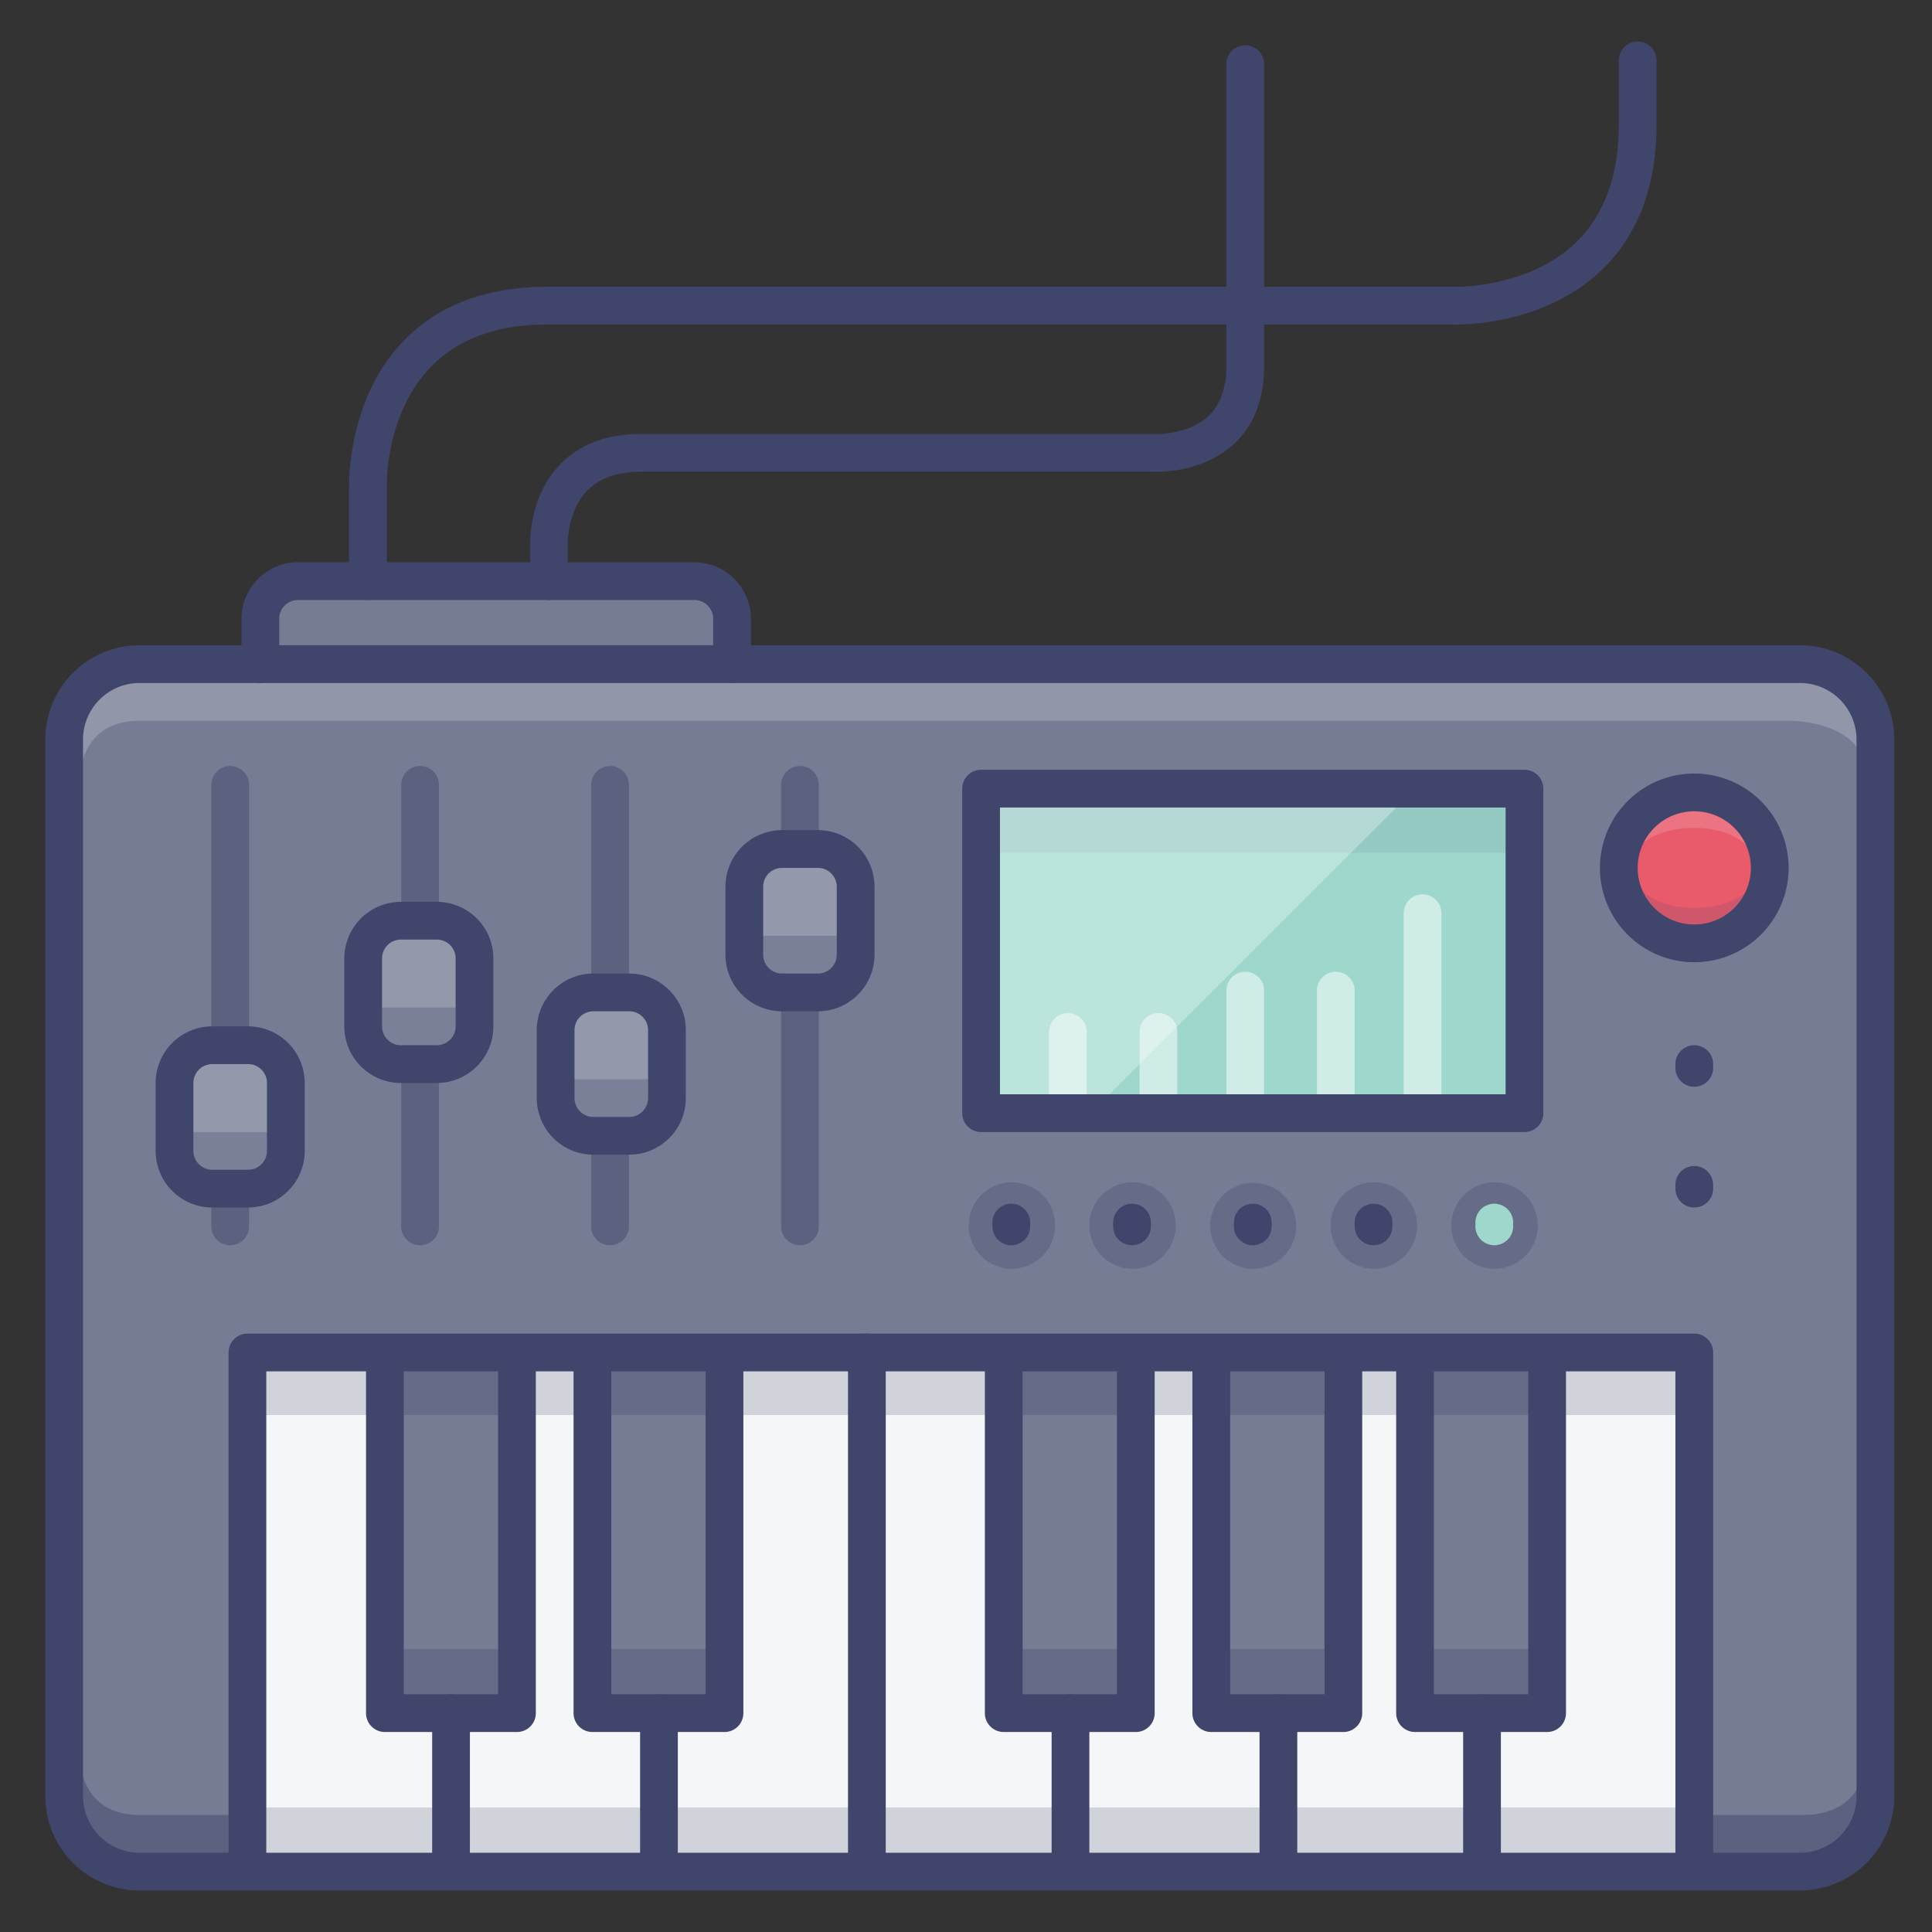 <?xml version="1.0" ?><svg viewBox="0 0 512 512" xmlns="http://www.w3.org/2000/svg"><rect x="0" y="0" width="512" height="512" fill="#333333" stroke="none"/><defs><style>.cls-1{fill:#f5f6f7;}.cls-2{opacity:0.2;}.cls-3{fill:#3f456b;}.cls-4{fill:#767c93;}.cls-5{opacity:0.3;}.cls-6{fill:#e95a6b;}.cls-7{fill:#9ed8cd;}.cls-8{opacity:0.1;}.cls-9{opacity:0.5;}.cls-10{fill:#fff;}.cls-11{opacity:0.15;}.cls-12{fill:#9398aa;}</style></defs><title/><g id="Colors"><rect class="cls-1" height="138" width="383" x="66" y="358"/><g class="cls-2"><rect class="cls-3" height="17" width="383" x="66" y="358"/></g><polyline class="cls-4" points="137 358 137 454 102 454 102 358"/><polyline class="cls-4" points="192 358 192 454 157 454 157 358"/><polyline class="cls-4" points="301 358 301 454 266 454 266 358"/><polyline class="cls-4" points="356 358 356 454 321 454 321 358"/><polyline class="cls-4" points="410 358 410 454 375 454 375 358"/><g class="cls-5"><rect class="cls-3" height="17" width="35" x="102" y="437"/></g><g class="cls-5"><rect class="cls-3" height="17" width="35" x="102" y="358"/></g><g class="cls-5"><rect class="cls-3" height="17" width="35" x="157" y="437"/></g><g class="cls-5"><rect class="cls-3" height="17" width="35" x="157" y="358"/></g><g class="cls-5"><rect class="cls-3" height="17" width="35" x="266" y="437"/></g><g class="cls-5"><rect class="cls-3" height="17" width="35" x="266" y="358"/></g><g class="cls-5"><rect class="cls-3" height="17" width="35" x="321" y="437"/></g><g class="cls-5"><rect class="cls-3" height="17" width="35" x="321" y="358"/></g><g class="cls-5"><rect class="cls-3" height="17" width="35" x="375" y="437"/></g><g class="cls-5"><rect class="cls-3" height="17" width="35" x="375" y="358"/></g><g class="cls-2"><rect class="cls-3" height="17" width="383" x="66" y="479"/></g><g data-name="&lt;编组&gt;" id="_编组_"><path class="cls-4" d="M497,196V476a20.06,20.06,0,0,1-20,20H449V358.38H65.57V496H37a20.06,20.06,0,0,1-20-20V196a20.06,20.06,0,0,1,20-20H477A20.06,20.06,0,0,1,497,196Z"/></g><circle class="cls-6" cx="449" cy="230" r="20"/><rect class="cls-7" height="86" width="144" x="260" y="209"/><g class="cls-8"><rect class="cls-3" height="17" width="147" x="259" y="209"/></g><g class="cls-9"><path class="cls-10" d="M283,299a5,5,0,0,1-5-5V273.47a5,5,0,0,1,10,0V294A5,5,0,0,1,283,299Z"/><path class="cls-10" d="M307,299a5,5,0,0,1-5-5V273.47a5,5,0,0,1,10,0V294A5,5,0,0,1,307,299Z"/><path class="cls-10" d="M330,299a5,5,0,0,1-5-5V262.53a5,5,0,0,1,10,0V294A5,5,0,0,1,330,299Z"/><path class="cls-10" d="M354,299a5,5,0,0,1-5-5V262.53a5,5,0,0,1,10,0V294A5,5,0,0,1,354,299Z"/><path class="cls-10" d="M377,299a5,5,0,0,1-5-5V242a5,5,0,0,1,10,0v52A5,5,0,0,1,377,299Z"/></g><g class="cls-9"><path class="cls-3" d="M21,464s-1,17,16,17H64v15H34.83S12,497,21,464Z"/></g><g class="cls-2"><path class="cls-10" d="M473,176H34.83S12,175,21,208c0,0-1-17,16-17H473s22-1,22,16c0,0,7-31-22-31"/></g><g class="cls-9"><path class="cls-3" d="M494.76,464s1.07,17-17,17H449v15h31S504.34,497,494.76,464Z"/></g><g class="cls-9"><path class="cls-3" d="M61,330a5,5,0,0,1-5-5V208a5,5,0,0,1,10,0V325A5,5,0,0,1,61,330Z"/><path class="cls-3" d="M111.33,330a5,5,0,0,1-5-5V208a5,5,0,0,1,10,0V325A5,5,0,0,1,111.33,330Z"/><path class="cls-3" d="M212,330a5,5,0,0,1-5-5V208a5,5,0,0,1,10,0V325A5,5,0,0,1,212,330Z"/><path class="cls-3" d="M161.67,330a5,5,0,0,1-5-5V208a5,5,0,0,1,10,0V325A5,5,0,0,1,161.67,330Z"/></g><g class="cls-11"><path class="cls-3" d="M430.18,226.47s1.17,14.12,18.82,14.12,18.82-12.94,18.82-12.94S470.18,250,449,250,430.18,226.47,430.18,226.47Z"/></g><g class="cls-11"><path class="cls-10" d="M467.82,233.53s-1.17-14.12-18.82-14.12-18.82,12.94-18.82,12.94S427.82,210,449,210,467.82,233.53,467.82,233.53Z"/></g><path class="cls-4" d="M69,176V164a10,10,0,0,1,10-10H184a10,10,0,0,1,10,10v12"/><g class="cls-5"><path class="cls-3" d="M268.16,336.24a11.46,11.46,0,1,1,6.46-2A11.48,11.48,0,0,1,268.16,336.24Zm0-12.94A1.47,1.47,0,1,0,269,326a1.48,1.48,0,0,0,.39-2.05,1.44,1.44,0,0,0-.95-.62Z"/><path class="cls-3" d="M300.14,336.24a11.46,11.46,0,1,1,6.46-2A11.48,11.48,0,0,1,300.14,336.24Zm0-12.94A1.47,1.47,0,1,0,301,326a1.48,1.48,0,0,0,.39-2.05,1.44,1.44,0,0,0-.95-.62Z"/><path class="cls-3" d="M332.12,336.25a11.81,11.81,0,0,1-2.13-.2,11.4,11.4,0,1,1,2.13.2Zm0-12.95a1.47,1.47,0,0,0-1.21,2.3,1.44,1.44,0,0,0,.95.62,1.47,1.47,0,0,0,1.1-.23,1.49,1.49,0,0,0,.39-2.05,1.44,1.44,0,0,0-.95-.62Z"/><path class="cls-3" d="M364.1,336.24a11.46,11.46,0,1,1,6.46-2A11.48,11.48,0,0,1,364.1,336.24Zm0-12.94a1.47,1.47,0,1,0,.84,2.69,1.48,1.48,0,0,0,.39-2.05,1.44,1.44,0,0,0-.95-.62Z"/><path class="cls-3" d="M396.08,336.24a11.46,11.46,0,1,1,6.46-2A11.48,11.48,0,0,1,396.08,336.24Zm0-12.94a1.49,1.49,0,0,0-.82.25,1.48,1.48,0,0,0-.39,2.05,1.49,1.49,0,0,0,2.05.39,1.48,1.48,0,0,0,.39-2.05,1.44,1.44,0,0,0-.95-.62Z"/></g><rect class="cls-12" height="38" rx="10" ry="10" width="29.5" x="197.25" y="225"/><g class="cls-5"><rect class="cls-3" height="14" width="27" x="199" y="248"/></g><rect class="cls-12" height="38" rx="10" ry="10" width="29.5" x="147.25" y="263"/><g class="cls-5"><rect class="cls-3" height="14" width="27" x="149" y="286"/></g><rect class="cls-12" height="38" rx="10" ry="10" width="29.5" x="96.25" y="244"/><g class="cls-5"><rect class="cls-3" height="14" width="27" x="98" y="267"/></g><rect class="cls-12" height="38" rx="10" ry="10" width="29.5" x="46.25" y="277"/><g class="cls-5"><rect class="cls-3" height="14" width="27" x="48" y="300"/></g><g class="cls-5" data-name="&lt;编组&gt;" id="_编组_2"><polygon class="cls-10" points="375 209 289 295 260 295 260 209 375 209"/></g><path class="cls-7" d="M396,330a5,5,0,0,1-5-5v-1a5,5,0,0,1,10,0v1A5,5,0,0,1,396,330Z"/></g><g id="Lines"><path class="cls-3" d="M477,501H37a25,25,0,0,1-25-25V196a25,25,0,0,1,25-25H477a25,25,0,0,1,25,25V476A25,25,0,0,1,477,501ZM37,181a15,15,0,0,0-15,15V476a15,15,0,0,0,15,15H477a15,15,0,0,0,15-15V196a15,15,0,0,0-15-15Z"/><path class="cls-3" d="M404,300H260a5,5,0,0,1-5-5V209a5,5,0,0,1,5-5H404a5,5,0,0,1,5,5v86A5,5,0,0,1,404,300ZM265,290H399V214H265Z"/><path class="cls-3" d="M449,499.42a5,5,0,0,1-5-5v-131H70.57v131a5,5,0,0,1-10,0v-136a5,5,0,0,1,5-5H449a5,5,0,0,1,5,5v136A5,5,0,0,1,449,499.42Z"/><path class="cls-3" d="M119.53,499.42a5,5,0,0,1-5-5V454a5,5,0,0,1,10,0v40.42A5,5,0,0,1,119.53,499.42Z"/><path class="cls-3" d="M174.63,499.42a5,5,0,0,1-5-5V454a5,5,0,0,1,10,0v40.42A5,5,0,0,1,174.63,499.42Z"/><path class="cls-3" d="M229.73,499.42a5,5,0,0,1-5-5v-136a5,5,0,0,1,10,0v136A5,5,0,0,1,229.73,499.42Z"/><path class="cls-3" d="M283.69,499.42a5,5,0,0,1-5-5V454a5,5,0,0,1,10,0v40.42A5,5,0,0,1,283.69,499.42Z"/><path class="cls-3" d="M338.79,499.42a5,5,0,0,1-5-5V454a5,5,0,0,1,10,0v40.42A5,5,0,0,1,338.79,499.42Z"/><path class="cls-3" d="M392.75,499.42a5,5,0,0,1-5-5V454a5,5,0,0,1,10,0v40.42A5,5,0,0,1,392.75,499.42Z"/><path class="cls-3" d="M137,459H102a5,5,0,0,1-5-5V359a5,5,0,0,1,10,0v90h25V359a5,5,0,0,1,10,0v95A5,5,0,0,1,137,459Z"/><path class="cls-3" d="M192,459H157a5,5,0,0,1-5-5V359a5,5,0,0,1,10,0v90h25V359a5,5,0,0,1,10,0v95A5,5,0,0,1,192,459Z"/><path class="cls-3" d="M301,459H266a5,5,0,0,1-5-5V359a5,5,0,0,1,10,0v90h25V359a5,5,0,0,1,10,0v95A5,5,0,0,1,301,459Z"/><path class="cls-3" d="M356,459H321a5,5,0,0,1-5-5V359a5,5,0,0,1,10,0v90h25V359a5,5,0,0,1,10,0v95A5,5,0,0,1,356,459Z"/><path class="cls-3" d="M410,459H375a5,5,0,0,1-5-5V359a5,5,0,0,1,10,0v90h25V359a5,5,0,0,1,10,0v95A5,5,0,0,1,410,459Z"/><path class="cls-3" d="M194,181a5,5,0,0,1-5-5V164a5,5,0,0,0-5-5H79a5,5,0,0,0-5,5v12a5,5,0,0,1-10,0V164a15,15,0,0,1,15-15H184a15,15,0,0,1,15,15v12A5,5,0,0,1,194,181Z"/><path class="cls-3" d="M97.5,159a5,5,0,0,1-5-5V129.06c0-1.81-.22-23.58,14.53-38.81C116.2,80.8,129,76,145,76H385.2c.19,0,19.66.57,32.41-11.72C425.17,57,429,46.46,429,33V16a5,5,0,0,1,10,0V33c0,16.33-4.89,29.3-14.52,38.55C409,86.39,386.93,86.07,384.91,86H145c-13.22,0-23.57,3.77-30.78,11.21-12.17,12.56-11.73,31.44-11.72,31.63V154A5,5,0,0,1,97.5,159Z"/><path class="cls-3" d="M145.5,159a5,5,0,0,1-5-5v-8.89c-.07-1.68-.23-13.38,7.68-21.78C153.39,117.8,160.73,115,170,115H305l.4,0c.07,0,9.14.58,14.79-4.68,3.19-3,4.81-7.46,4.81-13.34V17a5,5,0,0,1,10,0V97c0,8.81-2.71,15.78-8.07,20.73-8.36,7.71-20.2,7.38-22.09,7.27H170c-6.4,0-11.29,1.75-14.54,5.19-5.34,5.67-5,14.42-5,14.51s0,.2,0,.3v9A5,5,0,0,1,145.5,159Z"/><path class="cls-3" d="M216.75,268h-9.5a15,15,0,0,1-15-15V235a15,15,0,0,1,15-15h9.5a15,15,0,0,1,15,15v18A15,15,0,0,1,216.75,268Zm-9.5-38a5,5,0,0,0-5,5v18a5,5,0,0,0,5,5h9.5a5,5,0,0,0,5-5V235a5,5,0,0,0-5-5Z"/><path class="cls-3" d="M166.75,306h-9.5a15,15,0,0,1-15-15V273a15,15,0,0,1,15-15h9.5a15,15,0,0,1,15,15v18A15,15,0,0,1,166.75,306Zm-9.5-38a5,5,0,0,0-5,5v18a5,5,0,0,0,5,5h9.5a5,5,0,0,0,5-5V273a5,5,0,0,0-5-5Z"/><path class="cls-3" d="M115.75,287h-9.5a15,15,0,0,1-15-15V254a15,15,0,0,1,15-15h9.5a15,15,0,0,1,15,15v18A15,15,0,0,1,115.75,287Zm-9.5-38a5,5,0,0,0-5,5v18a5,5,0,0,0,5,5h9.5a5,5,0,0,0,5-5V254a5,5,0,0,0-5-5Z"/><path class="cls-3" d="M65.75,320h-9.5a15,15,0,0,1-15-15V287a15,15,0,0,1,15-15h9.5a15,15,0,0,1,15,15v18A15,15,0,0,1,65.75,320Zm-9.5-38a5,5,0,0,0-5,5v18a5,5,0,0,0,5,5h9.5a5,5,0,0,0,5-5V287a5,5,0,0,0-5-5Z"/><path class="cls-3" d="M449,288a5,5,0,0,1-5-5v-1a5,5,0,0,1,10,0v1A5,5,0,0,1,449,288Z"/><path class="cls-3" d="M449,320a5,5,0,0,1-5-5v-1a5,5,0,0,1,10,0v1A5,5,0,0,1,449,320Z"/><path class="cls-3" d="M268,330a5,5,0,0,1-5-5v-1a5,5,0,0,1,10,0v1A5,5,0,0,1,268,330Z"/><path class="cls-3" d="M300,330a5,5,0,0,1-5-5v-1a5,5,0,0,1,10,0v1A5,5,0,0,1,300,330Z"/><path class="cls-3" d="M332,330a5,5,0,0,1-5-5v-1a5,5,0,0,1,10,0v1A5,5,0,0,1,332,330Z"/><path class="cls-3" d="M364,330a5,5,0,0,1-5-5v-1a5,5,0,0,1,10,0v1A5,5,0,0,1,364,330Z"/><path class="cls-3" d="M449,255a25,25,0,1,1,25-25A25,25,0,0,1,449,255Zm0-40a15,15,0,1,0,15,15A15,15,0,0,0,449,215Z"/></g></svg>